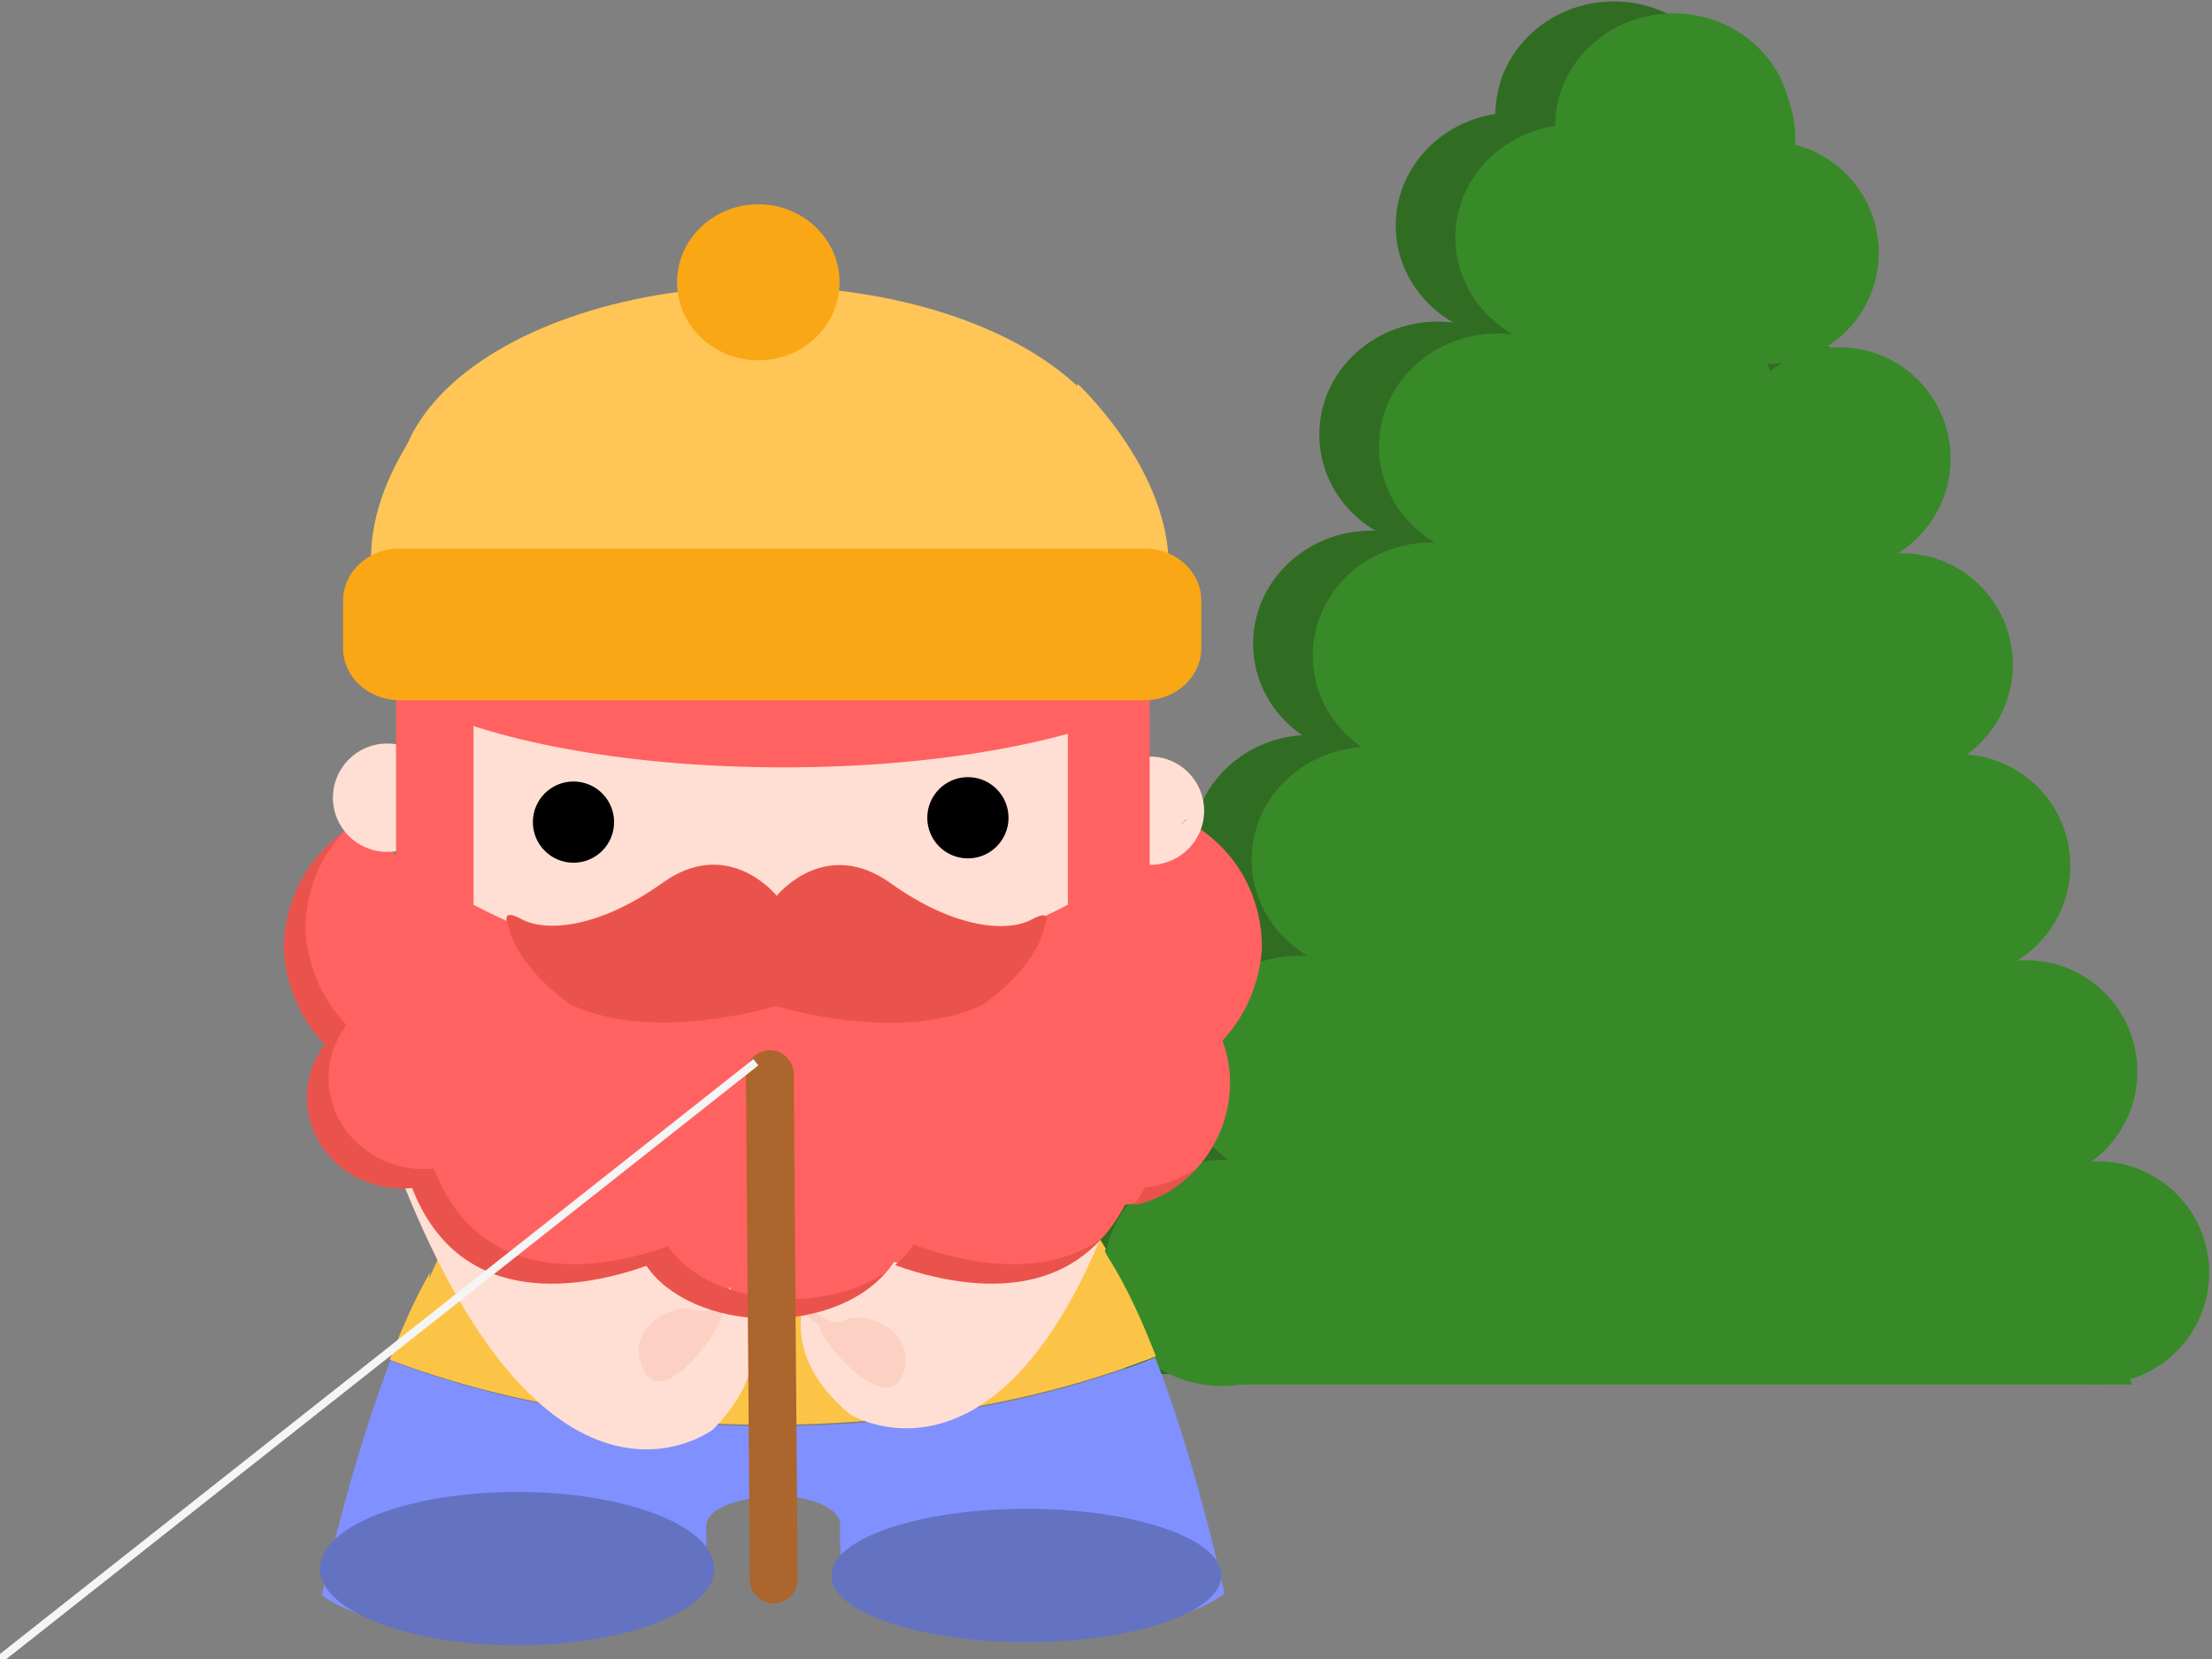 <?xml version="1.0" encoding="utf-8"?>
<!-- Generator: Adobe Illustrator 15.1.0, SVG Export Plug-In . SVG Version: 6.00 Build 0)  -->
<!DOCTYPE svg PUBLIC "-//W3C//DTD SVG 1.1//EN" "http://www.w3.org/Graphics/SVG/1.1/DTD/svg11.dtd">
<svg version="1.1" id="Layer_1" xmlns="http://www.w3.org/2000/svg" xmlns:xlink="http://www.w3.org/1999/xlink" x="0px" y="0px"
	 width="556px" height="417px" viewBox="0 0 556 417" enable-background="new 0 0 556 417" xml:space="preserve">
<rect x="0" y="0" width="556" height="417" fill="#808080" stroke="none"/>
<g>
	<path fill="#306D23" d="M435.397,28.774c0,15.69-13.324,28.413-29.761,28.413c-16.438,0-29.761-12.723-29.761-28.413
		c0-15.685,13.323-28.411,29.761-28.411C422.073,0.363,435.397,13.09,435.397,28.774z"/>
	<ellipse fill="#306D23" cx="292.253" cy="316.988" rx="29.762" ry="28.411"/>
	<path fill="#306D23" d="M341.216,265.662c0,15.692-13.322,28.413-29.76,28.413c-16.437,0-29.764-12.721-29.764-28.413
		c0-15.687,13.327-28.408,29.764-28.408C327.894,237.254,341.216,249.976,341.216,265.662z"/>
	<path fill="#306D23" d="M359.14,213.117c0,15.691-13.324,28.415-29.764,28.415c-16.438,0-29.76-12.724-29.76-28.415
		c0-15.688,13.322-28.409,29.76-28.409C345.815,184.708,359.14,197.429,359.14,213.117z"/>
	<ellipse fill="#306D23" cx="344.739" cy="161.792" rx="29.764" ry="28.412"/>
	<path fill="#306D23" d="M391.146,109.245c0,15.691-13.325,28.411-29.764,28.411c-16.436,0-29.764-12.72-29.764-28.411
		c0-15.686,13.328-28.405,29.764-28.405C377.82,80.84,391.146,93.56,391.146,109.245z"/>
	<ellipse fill="#306D23" cx="380.585" cy="56.702" rx="29.762" ry="28.409"/>
	<polygon fill="#306D23" points="402.259,12.891 520.927,345 294.628,345 	"/>
	<path fill="#306D23" d="M436.259,31.791c0,15.454-12.529,27.987-27.984,27.987S380.29,47.245,380.29,31.791
		c0-15.452,12.529-27.985,27.984-27.985S436.259,16.339,436.259,31.791z"/>
	<circle fill="#306D23" cx="301.661" cy="315.693" r="27.985"/>
	<path fill="#306D23" d="M347.7,265.135c0,15.457-12.527,27.988-27.983,27.988c-15.454,0-27.985-12.531-27.985-27.988
		c0-15.453,12.531-27.984,27.985-27.984C335.173,237.15,347.7,249.682,347.7,265.135z"/>
	<circle fill="#306D23" cx="336.569" cy="213.376" r="27.986"/>
	<circle fill="#306D23" cx="351.013" cy="162.818" r="27.986"/>
	<path fill="#306D23" d="M394.647,111.059c0,15.455-12.529,27.987-27.986,27.987c-15.455,0-27.984-12.532-27.984-27.987
		c0-15.453,12.529-27.983,27.984-27.983C382.118,83.075,394.647,95.605,394.647,111.059z"/>
	<circle fill="#306D23" cx="384.718" cy="59.302" r="27.984"/>
	<circle fill="#306D23" cx="512.312" cy="316.896" r="27.986"/>
	<path fill="#306D23" d="M466.271,266.341c0,15.454,12.527,27.983,27.984,27.983s27.986-12.529,27.986-27.983
		c0-15.458-12.529-27.986-27.986-27.986S466.271,250.883,466.271,266.341z"/>
	<path fill="#306D23" d="M449.42,214.581c0,15.455,12.526,27.984,27.986,27.984c15.452,0,27.982-12.529,27.982-27.984
		c0-15.457-12.53-27.983-27.982-27.983C461.946,186.598,449.42,199.124,449.42,214.581z"/>
	<circle fill="#306D23" cx="462.958" cy="164.023" r="27.984"/>
	<path fill="#306D23" d="M419.326,112.266c0,15.453,12.528,27.982,27.985,27.982c15.453,0,27.984-12.529,27.984-27.982
		c0-15.457-12.531-27.985-27.984-27.985C431.854,84.28,419.326,96.809,419.326,112.266z"/>
	<circle fill="#306D23" cx="429.255" cy="60.502" r="27.985"/>
</g>
<g>
	<path fill="#388A29" d="M450.397,31.774c0,15.69-13.324,28.413-29.761,28.413c-16.438,0-29.761-12.723-29.761-28.413
		c0-15.685,13.323-28.411,29.761-28.411C437.073,3.363,450.397,16.09,450.397,31.774z"/>
	<ellipse fill="#388A29" cx="307.253" cy="319.988" rx="29.762" ry="28.411"/>
	<path fill="#388A29" d="M356.216,268.662c0,15.692-13.322,28.413-29.76,28.413c-16.437,0-29.764-12.721-29.764-28.413
		c0-15.687,13.327-28.408,29.764-28.408C342.894,240.254,356.216,252.976,356.216,268.662z"/>
	<path fill="#388A29" d="M374.14,216.117c0,15.691-13.324,28.415-29.764,28.415c-16.438,0-29.76-12.724-29.76-28.415
		c0-15.688,13.322-28.409,29.76-28.409C360.815,187.708,374.14,200.429,374.14,216.117z"/>
	<ellipse fill="#388A29" cx="359.739" cy="164.792" rx="29.764" ry="28.412"/>
	<path fill="#388A29" d="M406.146,112.245c0,15.691-13.325,28.411-29.764,28.411c-16.436,0-29.764-12.72-29.764-28.411
		c0-15.686,13.328-28.405,29.764-28.405C392.82,83.84,406.146,96.56,406.146,112.245z"/>
	<ellipse fill="#388A29" cx="395.585" cy="59.702" rx="29.762" ry="28.409"/>
	<polygon fill="#388A29" points="417.259,15.891 535.927,348 309.628,348 	"/>
	<path fill="#388A29" d="M451.259,34.791c0,15.454-12.529,27.987-27.984,27.987S395.29,50.245,395.29,34.791
		c0-15.452,12.529-27.985,27.984-27.985S451.259,19.339,451.259,34.791z"/>
	<circle fill="#388A29" cx="316.661" cy="318.693" r="27.985"/>
	<path fill="#388A29" d="M362.7,268.135c0,15.457-12.527,27.988-27.983,27.988c-15.454,0-27.985-12.531-27.985-27.988
		c0-15.453,12.531-27.984,27.985-27.984C350.173,240.15,362.7,252.682,362.7,268.135z"/>
	<circle fill="#388A29" cx="351.569" cy="216.376" r="27.986"/>
	<circle fill="#388A29" cx="366.013" cy="165.818" r="27.986"/>
	<path fill="#388A29" d="M409.647,114.059c0,15.455-12.529,27.987-27.986,27.987c-15.455,0-27.984-12.532-27.984-27.987
		c0-15.453,12.529-27.983,27.984-27.983C397.118,86.075,409.647,98.605,409.647,114.059z"/>
	<circle fill="#388A29" cx="399.718" cy="62.302" r="27.984"/>
	<circle fill="#388A29" cx="527.312" cy="319.896" r="27.986"/>
	<path fill="#388A29" d="M481.271,269.341c0,15.454,12.527,27.983,27.984,27.983s27.986-12.529,27.986-27.983
		c0-15.458-12.529-27.986-27.986-27.986S481.271,253.883,481.271,269.341z"/>
	<path fill="#388A29" d="M464.42,217.581c0,15.455,12.526,27.984,27.986,27.984c15.452,0,27.982-12.529,27.982-27.984
		c0-15.457-12.53-27.983-27.982-27.983C476.946,189.598,464.42,202.124,464.42,217.581z"/>
	<circle fill="#388A29" cx="477.958" cy="167.023" r="27.984"/>
	<path fill="#388A29" d="M434.326,115.266c0,15.453,12.528,27.982,27.985,27.982c15.453,0,27.984-12.529,27.984-27.982
		c0-15.457-12.531-27.985-27.984-27.985C446.854,87.28,434.326,99.809,434.326,115.266z"/>
	<circle fill="#388A29" cx="444.255" cy="63.502" r="27.985"/>
</g>
<g>
	<path fill="#8190FF" d="M193.354,358.485c-35.285,0-68.049-6.093-95.188-16.518c-10.543,27.238-17.252,59.005-17.252,59.005
		c21.062,15.253,68.999,5.812,83.525,5.085c14.527-0.727,13.074-18.158,13.074-22.517c0-3.479,5.578-6.951,17.067-7.472v-0.334
		c11.163,0.594,16.599,4.011,16.599,7.442c0,4.357-1.453,21.789,13.073,22.516s62.464,10.168,83.526-5.085
		c0,0-6.768-32.046-17.392-59.363C262.893,352.108,229.442,358.485,193.354,358.485z"/>
</g>
<g>
	<path fill="#FCC447" d="M278.021,313.98l-31.653-51.981l-52.256-0.2v0.366l-59.732,0.228l-26.546,59.048l0.296-1.671
		c-3.67,6.353-7.084,13.986-10.164,21.998c27.186,10.321,59.938,16.354,95.202,16.354c36.21,0,69.773-6.36,97.38-17.195
		c-3.543-9.158-7.521-17.809-11.82-24.568C277.635,314.643,277.604,314.044,278.021,313.98z"/>
</g>
<path fill="#FFDFD3" d="M157.564,301.257c0,0-0.966-0.78-1.695-1.557l-55.853-7.582l1.343,5.348
	c37.261,92.918,77.841,61.852,77.841,61.852C211.464,326.378,157.564,301.257,157.564,301.257z"/>
<path fill="#FFDFD3" d="M285.248,286.51l2.085-13.752l-59.641,25.237l-0.367-0.866c-9.615,6.407-44.305,32.551-13.667,58.371
	C213.658,355.5,257.017,382.555,285.248,286.51z"/>
<path fill="#2D3551" d="M183.366,114.442"/>
<ellipse fill="#FFDFD3" cx="192.085" cy="198.669" rx="88.247" ry="66.794"/>
<path d="M154.357,206.644c0,5.637-4.57,10.209-10.209,10.209c-5.637,0-10.208-4.572-10.208-10.209
	c0-5.642,4.571-10.213,10.208-10.213C149.787,196.431,154.357,201.002,154.357,206.644z"/>
<path d="M253.498,205.55c0,5.641-4.571,10.213-10.208,10.213c-5.642,0-10.21-4.572-10.21-10.213c0-5.638,4.568-10.209,10.21-10.209
	C248.927,195.341,253.498,199.912,253.498,205.55z"/>
<path fill="#FF6260" d="M298.676,206.479l-0.014-1.084c-24.201,24.191-62.203,39.784-104.943,39.784
	c-41.984,0-79.398-15.047-103.65-38.51c-20.055,11.746-18.154,32.495-18.154,32.495c0.986,10.478,5.54,17.858,10.271,22.826
	c-2.825,3.755-4.494,8.355-4.494,13.33c0,12.636,10.73,22.879,23.968,22.879c0.837,0,1.663-0.042,2.478-0.121
	c12.341,31.704,44.247,24.746,58.896,19.553c5.235,7.806,17.001,13.251,30.687,13.251c13.963,0,25.933-5.664,31.004-13.725
	c13.243,4.932,44.062,12.744,58.064-14.324c10.543-0.946,20.416-8.51,24.519-19.98c2.609-7.296,2.406-14.849-0.026-21.291
	c4.583-4.96,8.906-12.22,9.864-22.397C317.144,239.164,319.073,218.19,298.676,206.479z"/>
<circle fill="#FFDFD3" cx="97.302" cy="200.51" r="13.618"/>
<circle fill="#FFDFD3" cx="289.047" cy="203.778" r="13.619"/>
<path fill="#FF6260" d="M119.022,229.857c0,3.949-4.358,7.149-9.737,7.149l0,0c-5.378,0-9.736-3.2-9.736-7.149v-54.337
	c0-3.949,4.358-7.149,9.736-7.149l0,0c5.379,0,9.737,3.2,9.737,7.149V229.857z"/>
<path fill="#FF6260" d="M288.979,232.581c0,3.949-4.603,7.149-10.282,7.149l0,0c-5.68,0-10.281-3.2-10.281-7.149v-54.337
	c0-3.949,4.602-7.149,10.281-7.149l0,0c5.68,0,10.282,3.2,10.282,7.149V232.581z"/>
<path fill="#FF6260" d="M196.987,123.158c-41.682,0-77.92,7.417-96.417,18.33v33.065c18.497,10.914,54.735,18.33,96.417,18.33
	c38.621,0,72.567-6.367,92.06-15.984v-37.757C269.555,129.525,235.608,123.158,196.987,123.158z"/>
<ellipse fill="#FFC556" cx="191.903" cy="123.704" rx="92.06" ry="51.75"/>
<path fill="#FFC556" d="M116.186,94.288c0,0-21.789,20.155-22.879,44.124c-1.09,23.968,28.326,7.626,28.326,7.626L116.186,94.288z"
	/>
<path fill="#FFC556" d="M270.859,96.468c0,0,21.789,20.154,22.879,44.123c1.09,23.968-28.326,7.626-28.326,7.626L270.859,96.468z"/>
<ellipse fill="#F9A715" cx="190.607" cy="70.958" rx="20.426" ry="19.608"/>
<path fill="#F9A715" d="M301.951,162.927c0,7.22-6.369,13.073-14.223,13.073h-187.27c-7.854,0-14.223-5.854-14.223-13.073v-11.984
	c0-7.22,6.369-13.073,14.223-13.073h187.27c7.854,0,14.223,5.854,14.223,13.073V162.927z"/>
<path fill="#EA534C" d="M259.312,231.123c-5.666,3.107-18.832,2.743-35.472-9.143c-15.759-11.257-27.415,1.759-28.604,3.168
	c-0.607-0.74-12.474-14.837-28.682-3.259c-16.639,11.885-29.804,12.251-35.473,9.143c-5.67-3.109-3.29,1.645-3.29,1.645
	c2.376,10.971,15.542,19.749,15.542,19.749c20.076,9.687,49.654,1.05,51.801,0.403v0.053c0,0,31.083,9.692,51.929-0.365
	c0,0,13.164-8.776,15.542-19.747C262.605,232.77,264.981,228.015,259.312,231.123z"/>
<path fill="#FCD1C3" d="M202.364,326.363c0,0,1.004,1.73,2.633,3.316c1.859,1.812,4.535,3.431,7.467,2.08
	c5.502-2.534,18.555,3.115,14.406,13.846c-4.149,10.733-20.574-8.577-20.758-11.675c-0.078-1.306-1.562-1.688-2.689-2.673
	c-1.546-1.344-1.597-0.02-1.597-0.02L202.364,326.363z"/>
<path fill="#FCD1C3" d="M183.297,323.282c0,0,0.192,1.432-1.28,3.165c-1.678,1.979-4.186,3.847-7.233,2.782
	c-5.719-1.999-18.173,4.869-13.021,15.156c5.152,10.288,19.662-10.5,19.55-13.601c-0.046-1.309,1.393-1.831,2.423-2.917
	c1.41-1.486,1.588-0.172,1.588-0.172L183.297,323.282z"/>
<g>
	<path fill="#EA534C" d="M298.119,206.118l-0.002-0.179c-0.566,0.567-1.148,1.125-1.732,1.682
		C296.973,207.127,297.545,206.622,298.119,206.118z"/>
	<path fill="#EA534C" d="M198.622,326.524c-13.687,0-25.452-5.445-30.688-13.252c-14.647,5.193-46.554,12.151-58.895-19.553
		c-0.815,0.08-1.642,0.121-2.478,0.121c-13.238,0-23.969-10.243-23.969-22.878c0-4.976,1.67-9.575,4.494-13.33
		c-4.731-4.968-9.285-12.35-10.271-22.827c0,0-1.258-13.782,9.133-25.24c-16.243,11.958-14.58,30.144-14.58,30.144
		c0.986,10.478,5.54,17.858,10.271,22.826c-2.825,3.755-4.494,8.355-4.494,13.33c0,12.635,10.73,22.879,23.969,22.879
		c0.836,0,1.662-0.042,2.478-0.121c12.341,31.704,44.247,24.745,58.895,19.553c5.235,7.806,17.001,13.251,30.687,13.251
		c12.722,0,23.771-4.71,29.473-11.643C216.548,323.938,208.043,326.524,198.622,326.524z"/>
	<path fill="#EA534C" d="M287.689,298.475c-0.837,1.619-1.738,3.105-2.689,4.483c5.939-1.193,11.504-4.47,15.758-9.329
		C296.819,296.367,292.318,298.06,287.689,298.475z"/>
	<path fill="#EA534C" d="M229.625,312.8c-1.184,1.88-2.755,3.622-4.626,5.201c12.049,4.352,36.718,10.277,51.784-6.626
		C261.354,322.334,240.048,316.681,229.625,312.8z"/>
</g>
<ellipse fill="#6373C1" cx="257.999" cy="396" rx="49.026" ry="16.76"/>
<path fill="#6373C1" d="M179.559,394.272c0,10.642-22.194,19.268-49.571,19.268s-49.571-8.626-49.571-19.268
	c0-10.646,22.194-19.271,49.571-19.271S179.559,383.627,179.559,394.272z"/>
<path fill="#AB652D" d="M200.487,396.952c0.025,3.313-2.641,6.021-5.953,6.047l0,0c-3.313,0.025-6.021-2.641-6.047-5.955
	l-0.978-126.996c-0.026-3.312,2.641-6.02,5.953-6.046l0,0c3.313-0.025,6.021,2.641,6.046,5.955L200.487,396.952z"/>
<line stroke="#F5F5F5" stroke-width="2" x1="189.999" y1="267.001" x2="-0.001" y2="417.001"/>
</svg>
